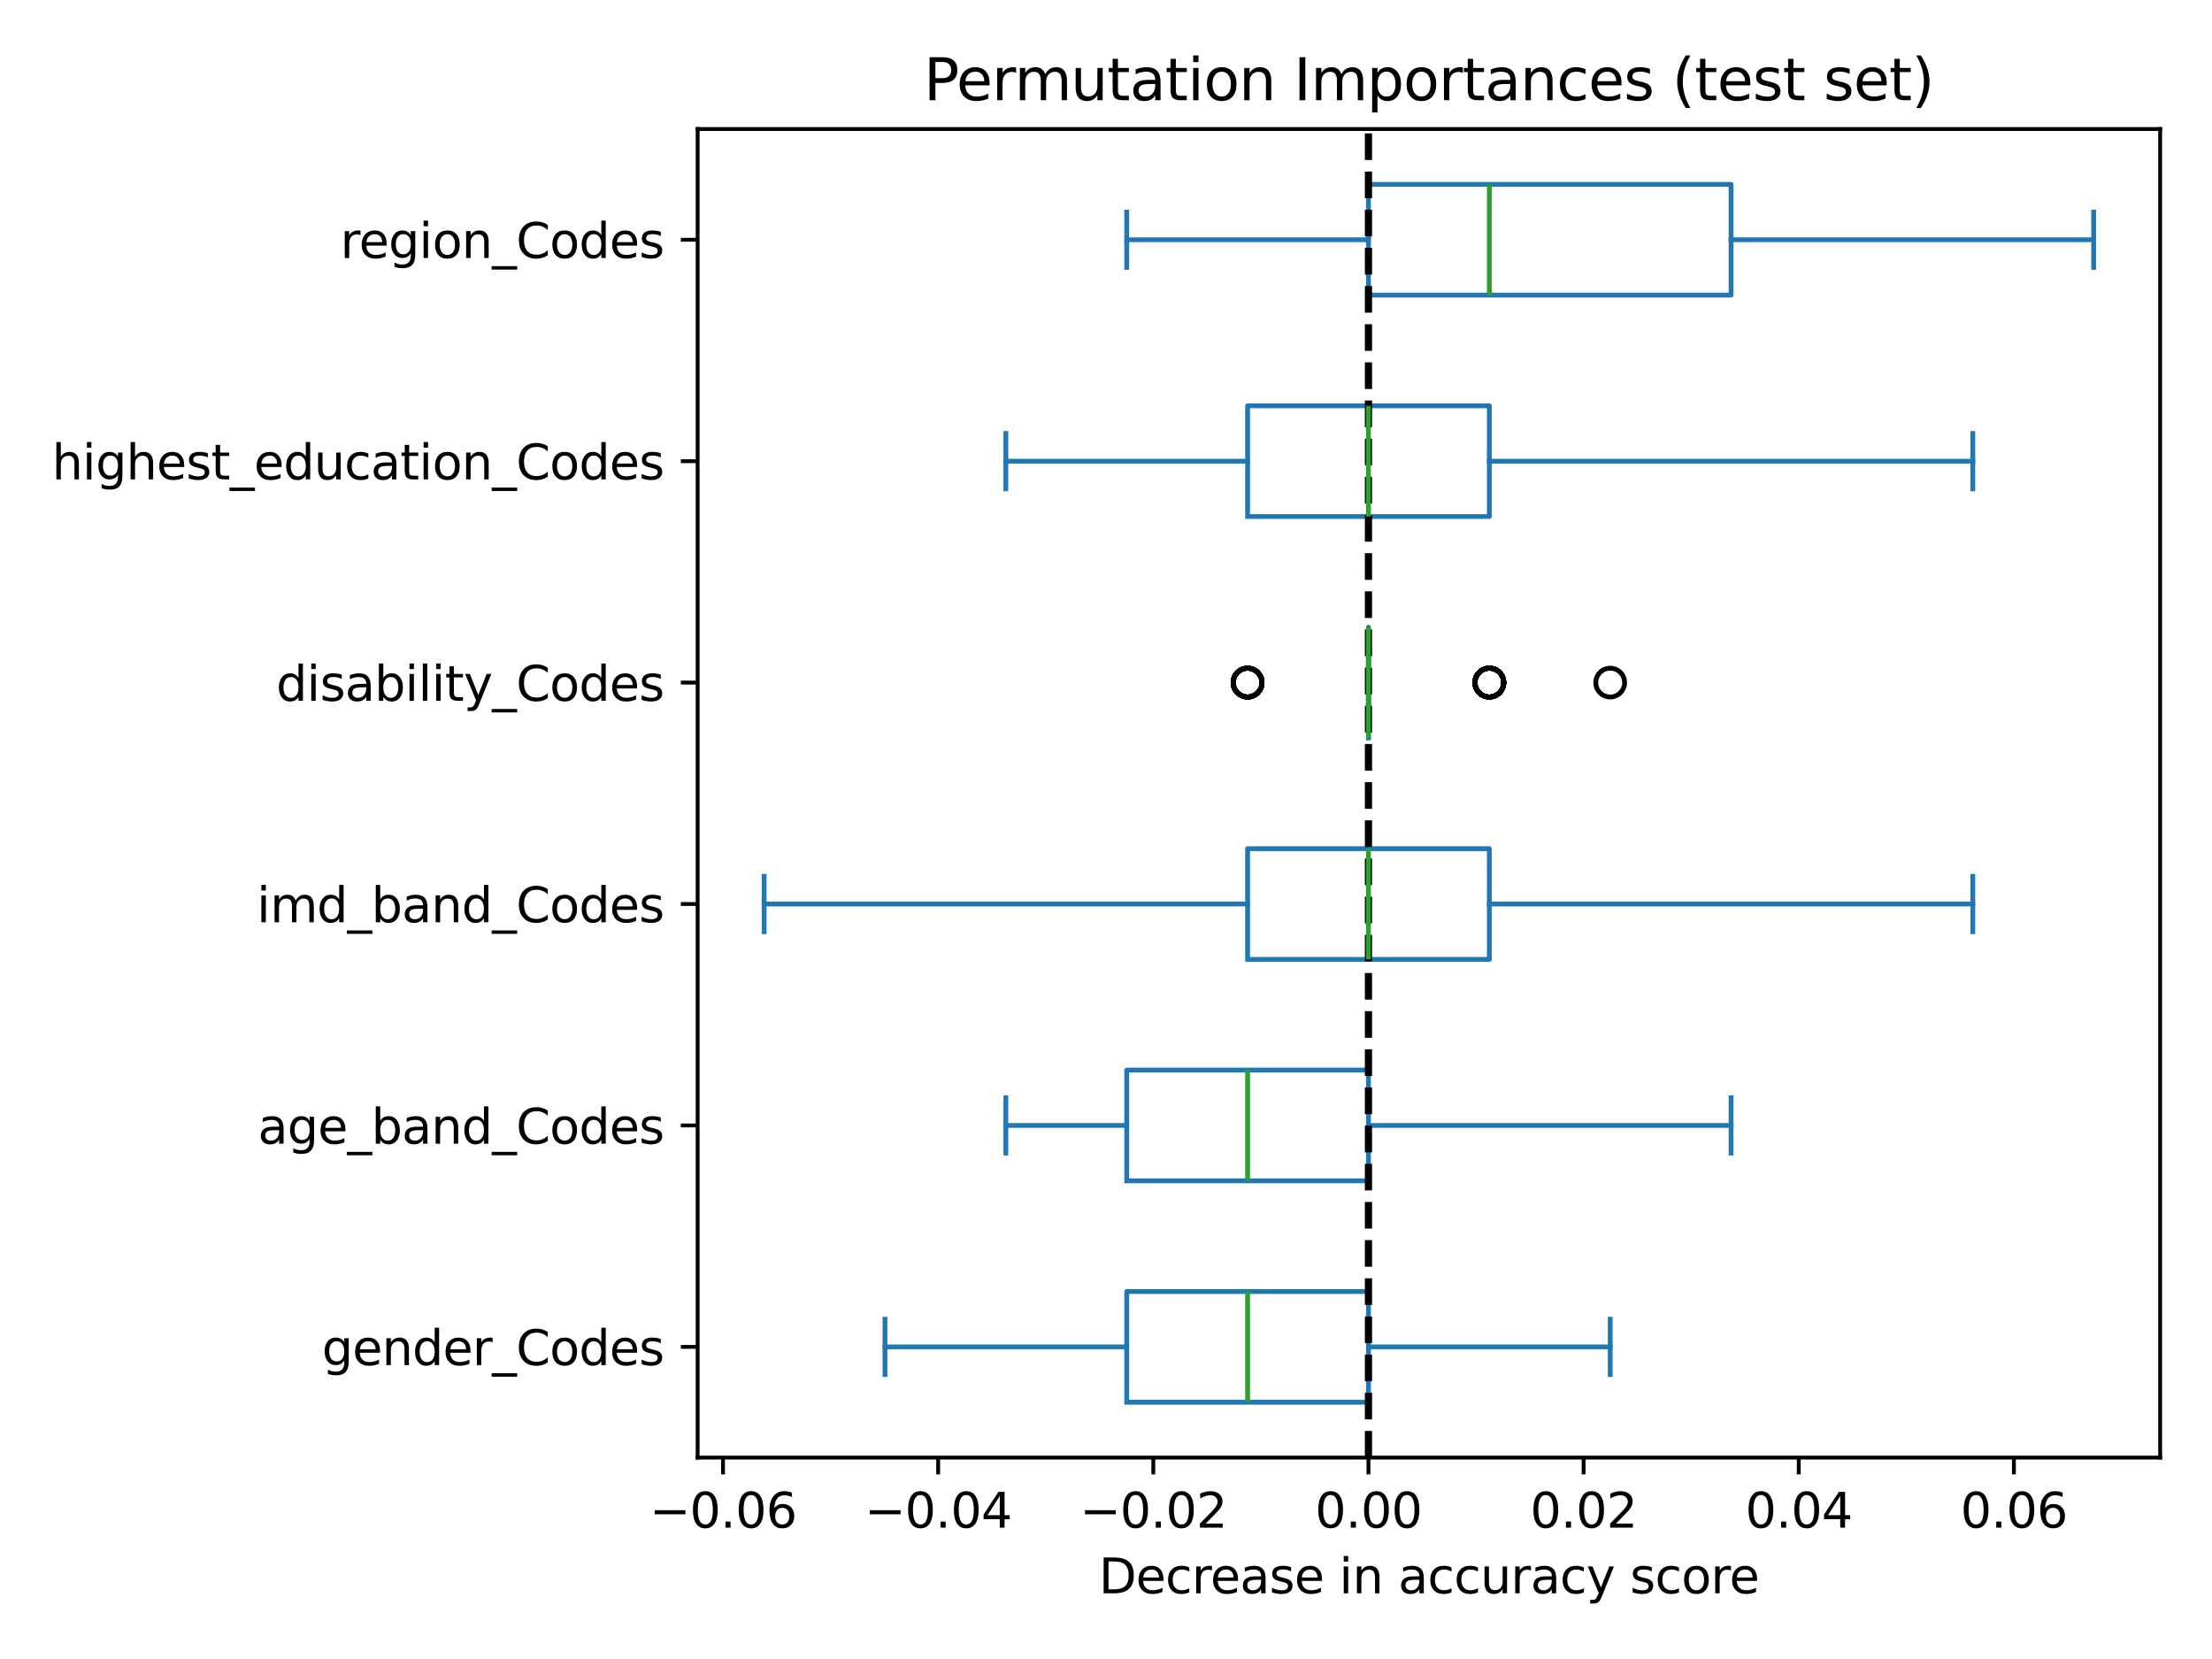 <?xml version="1.0" encoding="utf-8" standalone="no"?>
<!DOCTYPE svg PUBLIC "-//W3C//DTD SVG 1.1//EN"
  "http://www.w3.org/Graphics/SVG/1.1/DTD/svg11.dtd">
<svg xmlns:xlink="http://www.w3.org/1999/xlink" width="460.8pt" height="345.6pt" viewBox="0 0 460.8 345.6" xmlns="http://www.w3.org/2000/svg" version="1.1">
 <defs>
  <style type="text/css">*{stroke-linejoin: round; stroke-linecap: butt}</style>
 </defs>
 <g id="figure_1">
  <g id="patch_1">
   <path d="M 0 345.6 
L 460.8 345.6 
L 460.8 0 
L 0 0 
z
" style="fill: #ffffff"/>
  </g>
  <g id="axes_1">
   <g id="patch_2">
    <path d="M 145.33 303.64 
L 450 303.64 
L 450 26.88 
L 145.33 26.88 
z
" style="fill: #ffffff"/>
   </g>
   <g id="matplotlib.axis_1">
    <g id="xtick_1">
     <g id="line2d_1">
      <defs>
       <path id="m3058b3fba2" d="M 0 0 
L 0 3.5 
" style="stroke: #000000; stroke-width: 0.8"/>
      </defs>
      <g>
       <use xlink:href="#m3058b3fba2" x="150.618" y="303.64" style="stroke: #000000; stroke-width: 0.8"/>
      </g>
     </g>
     <g id="text_1">
      <!-- −0.06 -->
      <g transform="translate(135.295 318.238) scale(0.1 -0.1)">
       <defs>
        <path id="DejaVuSans-2212" d="M 678 2272 
L 4684 2272 
L 4684 1741 
L 678 1741 
L 678 2272 
z
" transform="scale(0.016)"/>
        <path id="DejaVuSans-30" d="M 2034 4250 
Q 1547 4250 1301 3770 
Q 1056 3291 1056 2328 
Q 1056 1369 1301 889 
Q 1547 409 2034 409 
Q 2525 409 2770 889 
Q 3016 1369 3016 2328 
Q 3016 3291 2770 3770 
Q 2525 4250 2034 4250 
z
M 2034 4750 
Q 2819 4750 3233 4129 
Q 3647 3509 3647 2328 
Q 3647 1150 3233 529 
Q 2819 -91 2034 -91 
Q 1250 -91 836 529 
Q 422 1150 422 2328 
Q 422 3509 836 4129 
Q 1250 4750 2034 4750 
z
" transform="scale(0.016)"/>
        <path id="DejaVuSans-2e" d="M 684 794 
L 1344 794 
L 1344 0 
L 684 0 
L 684 794 
z
" transform="scale(0.016)"/>
        <path id="DejaVuSans-36" d="M 2113 2584 
Q 1688 2584 1439 2293 
Q 1191 2003 1191 1497 
Q 1191 994 1439 701 
Q 1688 409 2113 409 
Q 2538 409 2786 701 
Q 3034 994 3034 1497 
Q 3034 2003 2786 2293 
Q 2538 2584 2113 2584 
z
M 3366 4563 
L 3366 3988 
Q 3128 4100 2886 4159 
Q 2644 4219 2406 4219 
Q 1781 4219 1451 3797 
Q 1122 3375 1075 2522 
Q 1259 2794 1537 2939 
Q 1816 3084 2150 3084 
Q 2853 3084 3261 2657 
Q 3669 2231 3669 1497 
Q 3669 778 3244 343 
Q 2819 -91 2113 -91 
Q 1303 -91 875 529 
Q 447 1150 447 2328 
Q 447 3434 972 4092 
Q 1497 4750 2381 4750 
Q 2619 4750 2861 4703 
Q 3103 4656 3366 4563 
z
" transform="scale(0.016)"/>
       </defs>
       <use xlink:href="#DejaVuSans-2212"/>
       <use xlink:href="#DejaVuSans-30" x="83.789"/>
       <use xlink:href="#DejaVuSans-2e" x="147.412"/>
       <use xlink:href="#DejaVuSans-30" x="179.199"/>
       <use xlink:href="#DejaVuSans-36" x="242.822"/>
      </g>
     </g>
    </g>
    <g id="xtick_2">
     <g id="line2d_2">
      <g>
       <use xlink:href="#m3058b3fba2" x="195.437" y="303.64" style="stroke: #000000; stroke-width: 0.8"/>
      </g>
     </g>
     <g id="text_2">
      <!-- −0.04 -->
      <g transform="translate(180.114 318.238) scale(0.1 -0.1)">
       <defs>
        <path id="DejaVuSans-34" d="M 2419 4116 
L 825 1625 
L 2419 1625 
L 2419 4116 
z
M 2253 4666 
L 3047 4666 
L 3047 1625 
L 3713 1625 
L 3713 1100 
L 3047 1100 
L 3047 0 
L 2419 0 
L 2419 1100 
L 313 1100 
L 313 1709 
L 2253 4666 
z
" transform="scale(0.016)"/>
       </defs>
       <use xlink:href="#DejaVuSans-2212"/>
       <use xlink:href="#DejaVuSans-30" x="83.789"/>
       <use xlink:href="#DejaVuSans-2e" x="147.412"/>
       <use xlink:href="#DejaVuSans-30" x="179.199"/>
       <use xlink:href="#DejaVuSans-34" x="242.822"/>
      </g>
     </g>
    </g>
    <g id="xtick_3">
     <g id="line2d_3">
      <g>
       <use xlink:href="#m3058b3fba2" x="240.256" y="303.64" style="stroke: #000000; stroke-width: 0.8"/>
      </g>
     </g>
     <g id="text_3">
      <!-- −0.02 -->
      <g transform="translate(224.933 318.238) scale(0.1 -0.1)">
       <defs>
        <path id="DejaVuSans-32" d="M 1228 531 
L 3431 531 
L 3431 0 
L 469 0 
L 469 531 
Q 828 903 1448 1529 
Q 2069 2156 2228 2338 
Q 2531 2678 2651 2914 
Q 2772 3150 2772 3378 
Q 2772 3750 2511 3984 
Q 2250 4219 1831 4219 
Q 1534 4219 1204 4116 
Q 875 4013 500 3803 
L 500 4441 
Q 881 4594 1212 4672 
Q 1544 4750 1819 4750 
Q 2544 4750 2975 4387 
Q 3406 4025 3406 3419 
Q 3406 3131 3298 2873 
Q 3191 2616 2906 2266 
Q 2828 2175 2409 1742 
Q 1991 1309 1228 531 
z
" transform="scale(0.016)"/>
       </defs>
       <use xlink:href="#DejaVuSans-2212"/>
       <use xlink:href="#DejaVuSans-30" x="83.789"/>
       <use xlink:href="#DejaVuSans-2e" x="147.412"/>
       <use xlink:href="#DejaVuSans-30" x="179.199"/>
       <use xlink:href="#DejaVuSans-32" x="242.822"/>
      </g>
     </g>
    </g>
    <g id="xtick_4">
     <g id="line2d_4">
      <g>
       <use xlink:href="#m3058b3fba2" x="285.075" y="303.64" style="stroke: #000000; stroke-width: 0.8"/>
      </g>
     </g>
     <g id="text_4">
      <!-- 0.00 -->
      <g transform="translate(273.943 318.238) scale(0.1 -0.1)">
       <use xlink:href="#DejaVuSans-30"/>
       <use xlink:href="#DejaVuSans-2e" x="63.623"/>
       <use xlink:href="#DejaVuSans-30" x="95.41"/>
       <use xlink:href="#DejaVuSans-30" x="159.033"/>
      </g>
     </g>
    </g>
    <g id="xtick_5">
     <g id="line2d_5">
      <g>
       <use xlink:href="#m3058b3fba2" x="329.895" y="303.64" style="stroke: #000000; stroke-width: 0.8"/>
      </g>
     </g>
     <g id="text_5">
      <!-- 0.02 -->
      <g transform="translate(318.762 318.238) scale(0.1 -0.1)">
       <use xlink:href="#DejaVuSans-30"/>
       <use xlink:href="#DejaVuSans-2e" x="63.623"/>
       <use xlink:href="#DejaVuSans-30" x="95.41"/>
       <use xlink:href="#DejaVuSans-32" x="159.033"/>
      </g>
     </g>
    </g>
    <g id="xtick_6">
     <g id="line2d_6">
      <g>
       <use xlink:href="#m3058b3fba2" x="374.714" y="303.64" style="stroke: #000000; stroke-width: 0.8"/>
      </g>
     </g>
     <g id="text_6">
      <!-- 0.04 -->
      <g transform="translate(363.581 318.238) scale(0.1 -0.1)">
       <use xlink:href="#DejaVuSans-30"/>
       <use xlink:href="#DejaVuSans-2e" x="63.623"/>
       <use xlink:href="#DejaVuSans-30" x="95.41"/>
       <use xlink:href="#DejaVuSans-34" x="159.033"/>
      </g>
     </g>
    </g>
    <g id="xtick_7">
     <g id="line2d_7">
      <g>
       <use xlink:href="#m3058b3fba2" x="419.533" y="303.64" style="stroke: #000000; stroke-width: 0.8"/>
      </g>
     </g>
     <g id="text_7">
      <!-- 0.06 -->
      <g transform="translate(408.4 318.238) scale(0.1 -0.1)">
       <use xlink:href="#DejaVuSans-30"/>
       <use xlink:href="#DejaVuSans-2e" x="63.623"/>
       <use xlink:href="#DejaVuSans-30" x="95.41"/>
       <use xlink:href="#DejaVuSans-36" x="159.033"/>
      </g>
     </g>
    </g>
    <g id="text_8">
     <!-- Decrease in accuracy score -->
     <g transform="translate(228.907 331.917) scale(0.1 -0.1)">
      <defs>
       <path id="DejaVuSans-44" d="M 1259 4147 
L 1259 519 
L 2022 519 
Q 2988 519 3436 956 
Q 3884 1394 3884 2338 
Q 3884 3275 3436 3711 
Q 2988 4147 2022 4147 
L 1259 4147 
z
M 628 4666 
L 1925 4666 
Q 3281 4666 3915 4102 
Q 4550 3538 4550 2338 
Q 4550 1131 3912 565 
Q 3275 0 1925 0 
L 628 0 
L 628 4666 
z
" transform="scale(0.016)"/>
       <path id="DejaVuSans-65" d="M 3597 1894 
L 3597 1613 
L 953 1613 
Q 991 1019 1311 708 
Q 1631 397 2203 397 
Q 2534 397 2845 478 
Q 3156 559 3463 722 
L 3463 178 
Q 3153 47 2828 -22 
Q 2503 -91 2169 -91 
Q 1331 -91 842 396 
Q 353 884 353 1716 
Q 353 2575 817 3079 
Q 1281 3584 2069 3584 
Q 2775 3584 3186 3129 
Q 3597 2675 3597 1894 
z
M 3022 2063 
Q 3016 2534 2758 2815 
Q 2500 3097 2075 3097 
Q 1594 3097 1305 2825 
Q 1016 2553 972 2059 
L 3022 2063 
z
" transform="scale(0.016)"/>
       <path id="DejaVuSans-63" d="M 3122 3366 
L 3122 2828 
Q 2878 2963 2633 3030 
Q 2388 3097 2138 3097 
Q 1578 3097 1268 2742 
Q 959 2388 959 1747 
Q 959 1106 1268 751 
Q 1578 397 2138 397 
Q 2388 397 2633 464 
Q 2878 531 3122 666 
L 3122 134 
Q 2881 22 2623 -34 
Q 2366 -91 2075 -91 
Q 1284 -91 818 406 
Q 353 903 353 1747 
Q 353 2603 823 3093 
Q 1294 3584 2113 3584 
Q 2378 3584 2631 3529 
Q 2884 3475 3122 3366 
z
" transform="scale(0.016)"/>
       <path id="DejaVuSans-72" d="M 2631 2963 
Q 2534 3019 2420 3045 
Q 2306 3072 2169 3072 
Q 1681 3072 1420 2755 
Q 1159 2438 1159 1844 
L 1159 0 
L 581 0 
L 581 3500 
L 1159 3500 
L 1159 2956 
Q 1341 3275 1631 3429 
Q 1922 3584 2338 3584 
Q 2397 3584 2469 3576 
Q 2541 3569 2628 3553 
L 2631 2963 
z
" transform="scale(0.016)"/>
       <path id="DejaVuSans-61" d="M 2194 1759 
Q 1497 1759 1228 1600 
Q 959 1441 959 1056 
Q 959 750 1161 570 
Q 1363 391 1709 391 
Q 2188 391 2477 730 
Q 2766 1069 2766 1631 
L 2766 1759 
L 2194 1759 
z
M 3341 1997 
L 3341 0 
L 2766 0 
L 2766 531 
Q 2569 213 2275 61 
Q 1981 -91 1556 -91 
Q 1019 -91 701 211 
Q 384 513 384 1019 
Q 384 1609 779 1909 
Q 1175 2209 1959 2209 
L 2766 2209 
L 2766 2266 
Q 2766 2663 2505 2880 
Q 2244 3097 1772 3097 
Q 1472 3097 1187 3025 
Q 903 2953 641 2809 
L 641 3341 
Q 956 3463 1253 3523 
Q 1550 3584 1831 3584 
Q 2591 3584 2966 3190 
Q 3341 2797 3341 1997 
z
" transform="scale(0.016)"/>
       <path id="DejaVuSans-73" d="M 2834 3397 
L 2834 2853 
Q 2591 2978 2328 3040 
Q 2066 3103 1784 3103 
Q 1356 3103 1142 2972 
Q 928 2841 928 2578 
Q 928 2378 1081 2264 
Q 1234 2150 1697 2047 
L 1894 2003 
Q 2506 1872 2764 1633 
Q 3022 1394 3022 966 
Q 3022 478 2636 193 
Q 2250 -91 1575 -91 
Q 1294 -91 989 -36 
Q 684 19 347 128 
L 347 722 
Q 666 556 975 473 
Q 1284 391 1588 391 
Q 1994 391 2212 530 
Q 2431 669 2431 922 
Q 2431 1156 2273 1281 
Q 2116 1406 1581 1522 
L 1381 1569 
Q 847 1681 609 1914 
Q 372 2147 372 2553 
Q 372 3047 722 3315 
Q 1072 3584 1716 3584 
Q 2034 3584 2315 3537 
Q 2597 3491 2834 3397 
z
" transform="scale(0.016)"/>
       <path id="DejaVuSans-20" transform="scale(0.016)"/>
       <path id="DejaVuSans-69" d="M 603 3500 
L 1178 3500 
L 1178 0 
L 603 0 
L 603 3500 
z
M 603 4863 
L 1178 4863 
L 1178 4134 
L 603 4134 
L 603 4863 
z
" transform="scale(0.016)"/>
       <path id="DejaVuSans-6e" d="M 3513 2113 
L 3513 0 
L 2938 0 
L 2938 2094 
Q 2938 2591 2744 2837 
Q 2550 3084 2163 3084 
Q 1697 3084 1428 2787 
Q 1159 2491 1159 1978 
L 1159 0 
L 581 0 
L 581 3500 
L 1159 3500 
L 1159 2956 
Q 1366 3272 1645 3428 
Q 1925 3584 2291 3584 
Q 2894 3584 3203 3211 
Q 3513 2838 3513 2113 
z
" transform="scale(0.016)"/>
       <path id="DejaVuSans-75" d="M 544 1381 
L 544 3500 
L 1119 3500 
L 1119 1403 
Q 1119 906 1312 657 
Q 1506 409 1894 409 
Q 2359 409 2629 706 
Q 2900 1003 2900 1516 
L 2900 3500 
L 3475 3500 
L 3475 0 
L 2900 0 
L 2900 538 
Q 2691 219 2414 64 
Q 2138 -91 1772 -91 
Q 1169 -91 856 284 
Q 544 659 544 1381 
z
M 1991 3584 
L 1991 3584 
z
" transform="scale(0.016)"/>
       <path id="DejaVuSans-79" d="M 2059 -325 
Q 1816 -950 1584 -1140 
Q 1353 -1331 966 -1331 
L 506 -1331 
L 506 -850 
L 844 -850 
Q 1081 -850 1212 -737 
Q 1344 -625 1503 -206 
L 1606 56 
L 191 3500 
L 800 3500 
L 1894 763 
L 2988 3500 
L 3597 3500 
L 2059 -325 
z
" transform="scale(0.016)"/>
       <path id="DejaVuSans-6f" d="M 1959 3097 
Q 1497 3097 1228 2736 
Q 959 2375 959 1747 
Q 959 1119 1226 758 
Q 1494 397 1959 397 
Q 2419 397 2687 759 
Q 2956 1122 2956 1747 
Q 2956 2369 2687 2733 
Q 2419 3097 1959 3097 
z
M 1959 3584 
Q 2709 3584 3137 3096 
Q 3566 2609 3566 1747 
Q 3566 888 3137 398 
Q 2709 -91 1959 -91 
Q 1206 -91 779 398 
Q 353 888 353 1747 
Q 353 2609 779 3096 
Q 1206 3584 1959 3584 
z
" transform="scale(0.016)"/>
      </defs>
      <use xlink:href="#DejaVuSans-44"/>
      <use xlink:href="#DejaVuSans-65" x="77.002"/>
      <use xlink:href="#DejaVuSans-63" x="138.525"/>
      <use xlink:href="#DejaVuSans-72" x="193.506"/>
      <use xlink:href="#DejaVuSans-65" x="232.369"/>
      <use xlink:href="#DejaVuSans-61" x="293.893"/>
      <use xlink:href="#DejaVuSans-73" x="355.172"/>
      <use xlink:href="#DejaVuSans-65" x="407.271"/>
      <use xlink:href="#DejaVuSans-20" x="468.795"/>
      <use xlink:href="#DejaVuSans-69" x="500.582"/>
      <use xlink:href="#DejaVuSans-6e" x="528.365"/>
      <use xlink:href="#DejaVuSans-20" x="591.744"/>
      <use xlink:href="#DejaVuSans-61" x="623.531"/>
      <use xlink:href="#DejaVuSans-63" x="684.811"/>
      <use xlink:href="#DejaVuSans-63" x="739.791"/>
      <use xlink:href="#DejaVuSans-75" x="794.771"/>
      <use xlink:href="#DejaVuSans-72" x="858.15"/>
      <use xlink:href="#DejaVuSans-61" x="899.264"/>
      <use xlink:href="#DejaVuSans-63" x="960.543"/>
      <use xlink:href="#DejaVuSans-79" x="1015.523"/>
      <use xlink:href="#DejaVuSans-20" x="1074.703"/>
      <use xlink:href="#DejaVuSans-73" x="1106.49"/>
      <use xlink:href="#DejaVuSans-63" x="1158.59"/>
      <use xlink:href="#DejaVuSans-6f" x="1213.57"/>
      <use xlink:href="#DejaVuSans-72" x="1274.752"/>
      <use xlink:href="#DejaVuSans-65" x="1313.615"/>
     </g>
    </g>
   </g>
   <g id="matplotlib.axis_2">
    <g id="ytick_1">
     <g id="line2d_8">
      <defs>
       <path id="m2806509978" d="M 0 0 
L -3.5 0 
" style="stroke: #000000; stroke-width: 0.8"/>
      </defs>
      <g>
       <use xlink:href="#m2806509978" x="145.33" y="280.577" style="stroke: #000000; stroke-width: 0.8"/>
      </g>
     </g>
     <g id="text_9">
      <!-- gender_Codes -->
      <g transform="translate(67.066 284.376) scale(0.1 -0.1)">
       <defs>
        <path id="DejaVuSans-67" d="M 2906 1791 
Q 2906 2416 2648 2759 
Q 2391 3103 1925 3103 
Q 1463 3103 1205 2759 
Q 947 2416 947 1791 
Q 947 1169 1205 825 
Q 1463 481 1925 481 
Q 2391 481 2648 825 
Q 2906 1169 2906 1791 
z
M 3481 434 
Q 3481 -459 3084 -895 
Q 2688 -1331 1869 -1331 
Q 1566 -1331 1297 -1286 
Q 1028 -1241 775 -1147 
L 775 -588 
Q 1028 -725 1275 -790 
Q 1522 -856 1778 -856 
Q 2344 -856 2625 -561 
Q 2906 -266 2906 331 
L 2906 616 
Q 2728 306 2450 153 
Q 2172 0 1784 0 
Q 1141 0 747 490 
Q 353 981 353 1791 
Q 353 2603 747 3093 
Q 1141 3584 1784 3584 
Q 2172 3584 2450 3431 
Q 2728 3278 2906 2969 
L 2906 3500 
L 3481 3500 
L 3481 434 
z
" transform="scale(0.016)"/>
        <path id="DejaVuSans-64" d="M 2906 2969 
L 2906 4863 
L 3481 4863 
L 3481 0 
L 2906 0 
L 2906 525 
Q 2725 213 2448 61 
Q 2172 -91 1784 -91 
Q 1150 -91 751 415 
Q 353 922 353 1747 
Q 353 2572 751 3078 
Q 1150 3584 1784 3584 
Q 2172 3584 2448 3432 
Q 2725 3281 2906 2969 
z
M 947 1747 
Q 947 1113 1208 752 
Q 1469 391 1925 391 
Q 2381 391 2643 752 
Q 2906 1113 2906 1747 
Q 2906 2381 2643 2742 
Q 2381 3103 1925 3103 
Q 1469 3103 1208 2742 
Q 947 2381 947 1747 
z
" transform="scale(0.016)"/>
        <path id="DejaVuSans-5f" d="M 3263 -1063 
L 3263 -1509 
L -63 -1509 
L -63 -1063 
L 3263 -1063 
z
" transform="scale(0.016)"/>
        <path id="DejaVuSans-43" d="M 4122 4306 
L 4122 3641 
Q 3803 3938 3442 4084 
Q 3081 4231 2675 4231 
Q 1875 4231 1450 3742 
Q 1025 3253 1025 2328 
Q 1025 1406 1450 917 
Q 1875 428 2675 428 
Q 3081 428 3442 575 
Q 3803 722 4122 1019 
L 4122 359 
Q 3791 134 3420 21 
Q 3050 -91 2638 -91 
Q 1578 -91 968 557 
Q 359 1206 359 2328 
Q 359 3453 968 4101 
Q 1578 4750 2638 4750 
Q 3056 4750 3426 4639 
Q 3797 4528 4122 4306 
z
" transform="scale(0.016)"/>
       </defs>
       <use xlink:href="#DejaVuSans-67"/>
       <use xlink:href="#DejaVuSans-65" x="63.477"/>
       <use xlink:href="#DejaVuSans-6e" x="125"/>
       <use xlink:href="#DejaVuSans-64" x="188.379"/>
       <use xlink:href="#DejaVuSans-65" x="251.855"/>
       <use xlink:href="#DejaVuSans-72" x="313.379"/>
       <use xlink:href="#DejaVuSans-5f" x="354.492"/>
       <use xlink:href="#DejaVuSans-43" x="404.492"/>
       <use xlink:href="#DejaVuSans-6f" x="474.316"/>
       <use xlink:href="#DejaVuSans-64" x="535.498"/>
       <use xlink:href="#DejaVuSans-65" x="598.975"/>
       <use xlink:href="#DejaVuSans-73" x="660.498"/>
      </g>
     </g>
    </g>
    <g id="ytick_2">
     <g id="line2d_9">
      <g>
       <use xlink:href="#m2806509978" x="145.33" y="234.45" style="stroke: #000000; stroke-width: 0.8"/>
      </g>
     </g>
     <g id="text_10">
      <!-- age_band_Codes -->
      <g transform="translate(53.725 238.249) scale(0.1 -0.1)">
       <defs>
        <path id="DejaVuSans-62" d="M 3116 1747 
Q 3116 2381 2855 2742 
Q 2594 3103 2138 3103 
Q 1681 3103 1420 2742 
Q 1159 2381 1159 1747 
Q 1159 1113 1420 752 
Q 1681 391 2138 391 
Q 2594 391 2855 752 
Q 3116 1113 3116 1747 
z
M 1159 2969 
Q 1341 3281 1617 3432 
Q 1894 3584 2278 3584 
Q 2916 3584 3314 3078 
Q 3713 2572 3713 1747 
Q 3713 922 3314 415 
Q 2916 -91 2278 -91 
Q 1894 -91 1617 61 
Q 1341 213 1159 525 
L 1159 0 
L 581 0 
L 581 4863 
L 1159 4863 
L 1159 2969 
z
" transform="scale(0.016)"/>
       </defs>
       <use xlink:href="#DejaVuSans-61"/>
       <use xlink:href="#DejaVuSans-67" x="61.279"/>
       <use xlink:href="#DejaVuSans-65" x="124.756"/>
       <use xlink:href="#DejaVuSans-5f" x="186.279"/>
       <use xlink:href="#DejaVuSans-62" x="236.279"/>
       <use xlink:href="#DejaVuSans-61" x="299.756"/>
       <use xlink:href="#DejaVuSans-6e" x="361.035"/>
       <use xlink:href="#DejaVuSans-64" x="424.414"/>
       <use xlink:href="#DejaVuSans-5f" x="487.891"/>
       <use xlink:href="#DejaVuSans-43" x="537.891"/>
       <use xlink:href="#DejaVuSans-6f" x="607.715"/>
       <use xlink:href="#DejaVuSans-64" x="668.896"/>
       <use xlink:href="#DejaVuSans-65" x="732.373"/>
       <use xlink:href="#DejaVuSans-73" x="793.896"/>
      </g>
     </g>
    </g>
    <g id="ytick_3">
     <g id="line2d_10">
      <g>
       <use xlink:href="#m2806509978" x="145.33" y="188.323" style="stroke: #000000; stroke-width: 0.8"/>
      </g>
     </g>
     <g id="text_11">
      <!-- imd_band_Codes -->
      <g transform="translate(53.488 192.123) scale(0.1 -0.1)">
       <defs>
        <path id="DejaVuSans-6d" d="M 3328 2828 
Q 3544 3216 3844 3400 
Q 4144 3584 4550 3584 
Q 5097 3584 5394 3201 
Q 5691 2819 5691 2113 
L 5691 0 
L 5113 0 
L 5113 2094 
Q 5113 2597 4934 2840 
Q 4756 3084 4391 3084 
Q 3944 3084 3684 2787 
Q 3425 2491 3425 1978 
L 3425 0 
L 2847 0 
L 2847 2094 
Q 2847 2600 2669 2842 
Q 2491 3084 2119 3084 
Q 1678 3084 1418 2786 
Q 1159 2488 1159 1978 
L 1159 0 
L 581 0 
L 581 3500 
L 1159 3500 
L 1159 2956 
Q 1356 3278 1631 3431 
Q 1906 3584 2284 3584 
Q 2666 3584 2933 3390 
Q 3200 3197 3328 2828 
z
" transform="scale(0.016)"/>
       </defs>
       <use xlink:href="#DejaVuSans-69"/>
       <use xlink:href="#DejaVuSans-6d" x="27.783"/>
       <use xlink:href="#DejaVuSans-64" x="125.195"/>
       <use xlink:href="#DejaVuSans-5f" x="188.672"/>
       <use xlink:href="#DejaVuSans-62" x="238.672"/>
       <use xlink:href="#DejaVuSans-61" x="302.148"/>
       <use xlink:href="#DejaVuSans-6e" x="363.428"/>
       <use xlink:href="#DejaVuSans-64" x="426.807"/>
       <use xlink:href="#DejaVuSans-5f" x="490.283"/>
       <use xlink:href="#DejaVuSans-43" x="540.283"/>
       <use xlink:href="#DejaVuSans-6f" x="610.107"/>
       <use xlink:href="#DejaVuSans-64" x="671.289"/>
       <use xlink:href="#DejaVuSans-65" x="734.766"/>
       <use xlink:href="#DejaVuSans-73" x="796.289"/>
      </g>
     </g>
    </g>
    <g id="ytick_4">
     <g id="line2d_11">
      <g>
       <use xlink:href="#m2806509978" x="145.33" y="142.197" style="stroke: #000000; stroke-width: 0.8"/>
      </g>
     </g>
     <g id="text_12">
      <!-- disability_Codes -->
      <g transform="translate(57.532 145.996) scale(0.1 -0.1)">
       <defs>
        <path id="DejaVuSans-6c" d="M 603 4863 
L 1178 4863 
L 1178 0 
L 603 0 
L 603 4863 
z
" transform="scale(0.016)"/>
        <path id="DejaVuSans-74" d="M 1172 4494 
L 1172 3500 
L 2356 3500 
L 2356 3053 
L 1172 3053 
L 1172 1153 
Q 1172 725 1289 603 
Q 1406 481 1766 481 
L 2356 481 
L 2356 0 
L 1766 0 
Q 1100 0 847 248 
Q 594 497 594 1153 
L 594 3053 
L 172 3053 
L 172 3500 
L 594 3500 
L 594 4494 
L 1172 4494 
z
" transform="scale(0.016)"/>
       </defs>
       <use xlink:href="#DejaVuSans-64"/>
       <use xlink:href="#DejaVuSans-69" x="63.477"/>
       <use xlink:href="#DejaVuSans-73" x="91.26"/>
       <use xlink:href="#DejaVuSans-61" x="143.359"/>
       <use xlink:href="#DejaVuSans-62" x="204.639"/>
       <use xlink:href="#DejaVuSans-69" x="268.115"/>
       <use xlink:href="#DejaVuSans-6c" x="295.898"/>
       <use xlink:href="#DejaVuSans-69" x="323.682"/>
       <use xlink:href="#DejaVuSans-74" x="351.465"/>
       <use xlink:href="#DejaVuSans-79" x="390.674"/>
       <use xlink:href="#DejaVuSans-5f" x="449.854"/>
       <use xlink:href="#DejaVuSans-43" x="499.854"/>
       <use xlink:href="#DejaVuSans-6f" x="569.678"/>
       <use xlink:href="#DejaVuSans-64" x="630.859"/>
       <use xlink:href="#DejaVuSans-65" x="694.336"/>
       <use xlink:href="#DejaVuSans-73" x="755.859"/>
      </g>
     </g>
    </g>
    <g id="ytick_5">
     <g id="line2d_12">
      <g>
       <use xlink:href="#m2806509978" x="145.33" y="96.07" style="stroke: #000000; stroke-width: 0.8"/>
      </g>
     </g>
     <g id="text_13">
      <!-- highest_education_Codes -->
      <g transform="translate(10.813 99.869) scale(0.1 -0.1)">
       <defs>
        <path id="DejaVuSans-68" d="M 3513 2113 
L 3513 0 
L 2938 0 
L 2938 2094 
Q 2938 2591 2744 2837 
Q 2550 3084 2163 3084 
Q 1697 3084 1428 2787 
Q 1159 2491 1159 1978 
L 1159 0 
L 581 0 
L 581 4863 
L 1159 4863 
L 1159 2956 
Q 1366 3272 1645 3428 
Q 1925 3584 2291 3584 
Q 2894 3584 3203 3211 
Q 3513 2838 3513 2113 
z
" transform="scale(0.016)"/>
       </defs>
       <use xlink:href="#DejaVuSans-68"/>
       <use xlink:href="#DejaVuSans-69" x="63.379"/>
       <use xlink:href="#DejaVuSans-67" x="91.162"/>
       <use xlink:href="#DejaVuSans-68" x="154.639"/>
       <use xlink:href="#DejaVuSans-65" x="218.018"/>
       <use xlink:href="#DejaVuSans-73" x="279.541"/>
       <use xlink:href="#DejaVuSans-74" x="331.641"/>
       <use xlink:href="#DejaVuSans-5f" x="370.85"/>
       <use xlink:href="#DejaVuSans-65" x="420.85"/>
       <use xlink:href="#DejaVuSans-64" x="482.373"/>
       <use xlink:href="#DejaVuSans-75" x="545.85"/>
       <use xlink:href="#DejaVuSans-63" x="609.229"/>
       <use xlink:href="#DejaVuSans-61" x="664.209"/>
       <use xlink:href="#DejaVuSans-74" x="725.488"/>
       <use xlink:href="#DejaVuSans-69" x="764.697"/>
       <use xlink:href="#DejaVuSans-6f" x="792.48"/>
       <use xlink:href="#DejaVuSans-6e" x="853.662"/>
       <use xlink:href="#DejaVuSans-5f" x="917.041"/>
       <use xlink:href="#DejaVuSans-43" x="967.041"/>
       <use xlink:href="#DejaVuSans-6f" x="1036.865"/>
       <use xlink:href="#DejaVuSans-64" x="1098.047"/>
       <use xlink:href="#DejaVuSans-65" x="1161.523"/>
       <use xlink:href="#DejaVuSans-73" x="1223.047"/>
      </g>
     </g>
    </g>
    <g id="ytick_6">
     <g id="line2d_13">
      <g>
       <use xlink:href="#m2806509978" x="145.33" y="49.943" style="stroke: #000000; stroke-width: 0.8"/>
      </g>
     </g>
     <g id="text_14">
      <!-- region_Codes -->
      <g transform="translate(70.896 53.743) scale(0.1 -0.1)">
       <use xlink:href="#DejaVuSans-72"/>
       <use xlink:href="#DejaVuSans-65" x="38.863"/>
       <use xlink:href="#DejaVuSans-67" x="100.387"/>
       <use xlink:href="#DejaVuSans-69" x="163.863"/>
       <use xlink:href="#DejaVuSans-6f" x="191.646"/>
       <use xlink:href="#DejaVuSans-6e" x="252.828"/>
       <use xlink:href="#DejaVuSans-5f" x="316.207"/>
       <use xlink:href="#DejaVuSans-43" x="366.207"/>
       <use xlink:href="#DejaVuSans-6f" x="436.031"/>
       <use xlink:href="#DejaVuSans-64" x="497.213"/>
       <use xlink:href="#DejaVuSans-65" x="560.689"/>
       <use xlink:href="#DejaVuSans-73" x="622.213"/>
      </g>
     </g>
    </g>
   </g>
   <g id="line2d_14">
    <path d="M 234.717 292.108 
L 234.717 269.045 
L 285.075 269.045 
L 285.075 292.108 
L 234.717 292.108 
" clip-path="url(#pdaa3a02927)" style="fill: none; stroke: #1f77b4; stroke-linecap: square"/>
   </g>
   <g id="line2d_15">
    <path d="M 234.717 280.577 
L 184.358 280.577 
" clip-path="url(#pdaa3a02927)" style="fill: none; stroke: #1f77b4; stroke-linecap: square"/>
   </g>
   <g id="line2d_16">
    <path d="M 285.075 280.577 
L 335.434 280.577 
" clip-path="url(#pdaa3a02927)" style="fill: none; stroke: #1f77b4; stroke-linecap: square"/>
   </g>
   <g id="line2d_17">
    <path d="M 184.358 286.342 
L 184.358 274.811 
" clip-path="url(#pdaa3a02927)" style="fill: none; stroke: #1f77b4; stroke-linecap: square"/>
   </g>
   <g id="line2d_18">
    <path d="M 335.434 286.342 
L 335.434 274.811 
" clip-path="url(#pdaa3a02927)" style="fill: none; stroke: #1f77b4; stroke-linecap: square"/>
   </g>
   <g id="line2d_19"/>
   <g id="line2d_20">
    <path d="M 234.717 245.982 
L 234.717 222.918 
L 285.075 222.918 
L 285.075 245.982 
L 234.717 245.982 
" clip-path="url(#pdaa3a02927)" style="fill: none; stroke: #1f77b4; stroke-linecap: square"/>
   </g>
   <g id="line2d_21">
    <path d="M 234.717 234.45 
L 209.537 234.45 
" clip-path="url(#pdaa3a02927)" style="fill: none; stroke: #1f77b4; stroke-linecap: square"/>
   </g>
   <g id="line2d_22">
    <path d="M 285.075 234.45 
L 360.613 234.45 
" clip-path="url(#pdaa3a02927)" style="fill: none; stroke: #1f77b4; stroke-linecap: square"/>
   </g>
   <g id="line2d_23">
    <path d="M 209.537 240.216 
L 209.537 228.684 
" clip-path="url(#pdaa3a02927)" style="fill: none; stroke: #1f77b4; stroke-linecap: square"/>
   </g>
   <g id="line2d_24">
    <path d="M 360.613 240.216 
L 360.613 228.684 
" clip-path="url(#pdaa3a02927)" style="fill: none; stroke: #1f77b4; stroke-linecap: square"/>
   </g>
   <g id="line2d_25"/>
   <g id="line2d_26">
    <path d="M 259.896 199.855 
L 259.896 176.792 
L 310.255 176.792 
L 310.255 199.855 
L 259.896 199.855 
" clip-path="url(#pdaa3a02927)" style="fill: none; stroke: #1f77b4; stroke-linecap: square"/>
   </g>
   <g id="line2d_27">
    <path d="M 259.896 188.323 
L 159.179 188.323 
" clip-path="url(#pdaa3a02927)" style="fill: none; stroke: #1f77b4; stroke-linecap: square"/>
   </g>
   <g id="line2d_28">
    <path d="M 310.255 188.323 
L 410.972 188.323 
" clip-path="url(#pdaa3a02927)" style="fill: none; stroke: #1f77b4; stroke-linecap: square"/>
   </g>
   <g id="line2d_29">
    <path d="M 159.179 194.089 
L 159.179 182.558 
" clip-path="url(#pdaa3a02927)" style="fill: none; stroke: #1f77b4; stroke-linecap: square"/>
   </g>
   <g id="line2d_30">
    <path d="M 410.972 194.089 
L 410.972 182.558 
" clip-path="url(#pdaa3a02927)" style="fill: none; stroke: #1f77b4; stroke-linecap: square"/>
   </g>
   <g id="line2d_31"/>
   <g id="line2d_32">
    <path d="M 285.075 153.728 
L 285.075 130.665 
L 285.075 130.665 
L 285.075 153.728 
L 285.075 153.728 
" clip-path="url(#pdaa3a02927)" style="fill: none; stroke: #1f77b4; stroke-linecap: square"/>
   </g>
   <g id="line2d_33">
    <path d="M 285.075 142.197 
L 285.075 142.197 
" clip-path="url(#pdaa3a02927)" style="fill: none; stroke: #1f77b4; stroke-linecap: square"/>
   </g>
   <g id="line2d_34">
    <path d="M 285.075 142.197 
L 285.075 142.197 
" clip-path="url(#pdaa3a02927)" style="fill: none; stroke: #1f77b4; stroke-linecap: square"/>
   </g>
   <g id="line2d_35">
    <path d="M 285.075 147.963 
L 285.075 136.431 
" clip-path="url(#pdaa3a02927)" style="fill: none; stroke: #1f77b4; stroke-linecap: square"/>
   </g>
   <g id="line2d_36">
    <path d="M 285.075 147.963 
L 285.075 136.431 
" clip-path="url(#pdaa3a02927)" style="fill: none; stroke: #1f77b4; stroke-linecap: square"/>
   </g>
   <g id="line2d_37">
    <defs>
     <path id="m33c1bcf507" d="M 0 3 
C 0.796 3 1.559 2.684 2.121 2.121 
C 2.684 1.559 3 0.796 3 0 
C 3 -0.796 2.684 -1.559 2.121 -2.121 
C 1.559 -2.684 0.796 -3 0 -3 
C -0.796 -3 -1.559 -2.684 -2.121 -2.121 
C -2.684 -1.559 -3 -0.796 -3 0 
C -3 0.796 -2.684 1.559 -2.121 2.121 
C -1.559 2.684 -0.796 3 0 3 
z
" style="stroke: #000000"/>
    </defs>
    <g clip-path="url(#pdaa3a02927)">
     <use xlink:href="#m33c1bcf507" x="259.896" y="142.197" style="fill-opacity: 0; stroke: #000000"/>
     <use xlink:href="#m33c1bcf507" x="259.896" y="142.197" style="fill-opacity: 0; stroke: #000000"/>
     <use xlink:href="#m33c1bcf507" x="259.896" y="142.197" style="fill-opacity: 0; stroke: #000000"/>
     <use xlink:href="#m33c1bcf507" x="259.896" y="142.197" style="fill-opacity: 0; stroke: #000000"/>
     <use xlink:href="#m33c1bcf507" x="259.896" y="142.197" style="fill-opacity: 0; stroke: #000000"/>
     <use xlink:href="#m33c1bcf507" x="259.896" y="142.197" style="fill-opacity: 0; stroke: #000000"/>
     <use xlink:href="#m33c1bcf507" x="259.896" y="142.197" style="fill-opacity: 0; stroke: #000000"/>
     <use xlink:href="#m33c1bcf507" x="259.896" y="142.197" style="fill-opacity: 0; stroke: #000000"/>
     <use xlink:href="#m33c1bcf507" x="259.896" y="142.197" style="fill-opacity: 0; stroke: #000000"/>
     <use xlink:href="#m33c1bcf507" x="259.896" y="142.197" style="fill-opacity: 0; stroke: #000000"/>
     <use xlink:href="#m33c1bcf507" x="259.896" y="142.197" style="fill-opacity: 0; stroke: #000000"/>
     <use xlink:href="#m33c1bcf507" x="259.896" y="142.197" style="fill-opacity: 0; stroke: #000000"/>
     <use xlink:href="#m33c1bcf507" x="259.896" y="142.197" style="fill-opacity: 0; stroke: #000000"/>
     <use xlink:href="#m33c1bcf507" x="310.255" y="142.197" style="fill-opacity: 0; stroke: #000000"/>
     <use xlink:href="#m33c1bcf507" x="310.255" y="142.197" style="fill-opacity: 0; stroke: #000000"/>
     <use xlink:href="#m33c1bcf507" x="310.255" y="142.197" style="fill-opacity: 0; stroke: #000000"/>
     <use xlink:href="#m33c1bcf507" x="310.255" y="142.197" style="fill-opacity: 0; stroke: #000000"/>
     <use xlink:href="#m33c1bcf507" x="310.255" y="142.197" style="fill-opacity: 0; stroke: #000000"/>
     <use xlink:href="#m33c1bcf507" x="310.255" y="142.197" style="fill-opacity: 0; stroke: #000000"/>
     <use xlink:href="#m33c1bcf507" x="310.255" y="142.197" style="fill-opacity: 0; stroke: #000000"/>
     <use xlink:href="#m33c1bcf507" x="310.255" y="142.197" style="fill-opacity: 0; stroke: #000000"/>
     <use xlink:href="#m33c1bcf507" x="310.255" y="142.197" style="fill-opacity: 0; stroke: #000000"/>
     <use xlink:href="#m33c1bcf507" x="310.255" y="142.197" style="fill-opacity: 0; stroke: #000000"/>
     <use xlink:href="#m33c1bcf507" x="310.255" y="142.197" style="fill-opacity: 0; stroke: #000000"/>
     <use xlink:href="#m33c1bcf507" x="310.255" y="142.197" style="fill-opacity: 0; stroke: #000000"/>
     <use xlink:href="#m33c1bcf507" x="310.255" y="142.197" style="fill-opacity: 0; stroke: #000000"/>
     <use xlink:href="#m33c1bcf507" x="310.255" y="142.197" style="fill-opacity: 0; stroke: #000000"/>
     <use xlink:href="#m33c1bcf507" x="335.434" y="142.197" style="fill-opacity: 0; stroke: #000000"/>
     <use xlink:href="#m33c1bcf507" x="310.255" y="142.197" style="fill-opacity: 0; stroke: #000000"/>
     <use xlink:href="#m33c1bcf507" x="310.255" y="142.197" style="fill-opacity: 0; stroke: #000000"/>
     <use xlink:href="#m33c1bcf507" x="310.255" y="142.197" style="fill-opacity: 0; stroke: #000000"/>
    </g>
   </g>
   <g id="line2d_38">
    <path d="M 259.896 107.602 
L 259.896 84.538 
L 310.255 84.538 
L 310.255 107.602 
L 259.896 107.602 
" clip-path="url(#pdaa3a02927)" style="fill: none; stroke: #1f77b4; stroke-linecap: square"/>
   </g>
   <g id="line2d_39">
    <path d="M 259.896 96.07 
L 209.537 96.07 
" clip-path="url(#pdaa3a02927)" style="fill: none; stroke: #1f77b4; stroke-linecap: square"/>
   </g>
   <g id="line2d_40">
    <path d="M 310.255 96.07 
L 410.972 96.07 
" clip-path="url(#pdaa3a02927)" style="fill: none; stroke: #1f77b4; stroke-linecap: square"/>
   </g>
   <g id="line2d_41">
    <path d="M 209.537 101.836 
L 209.537 90.304 
" clip-path="url(#pdaa3a02927)" style="fill: none; stroke: #1f77b4; stroke-linecap: square"/>
   </g>
   <g id="line2d_42">
    <path d="M 410.972 101.836 
L 410.972 90.304 
" clip-path="url(#pdaa3a02927)" style="fill: none; stroke: #1f77b4; stroke-linecap: square"/>
   </g>
   <g id="line2d_43"/>
   <g id="line2d_44">
    <path d="M 285.075 61.475 
L 285.075 38.412 
L 360.613 38.412 
L 360.613 61.475 
L 285.075 61.475 
" clip-path="url(#pdaa3a02927)" style="fill: none; stroke: #1f77b4; stroke-linecap: square"/>
   </g>
   <g id="line2d_45">
    <path d="M 285.075 49.943 
L 234.717 49.943 
" clip-path="url(#pdaa3a02927)" style="fill: none; stroke: #1f77b4; stroke-linecap: square"/>
   </g>
   <g id="line2d_46">
    <path d="M 360.613 49.943 
L 436.151 49.943 
" clip-path="url(#pdaa3a02927)" style="fill: none; stroke: #1f77b4; stroke-linecap: square"/>
   </g>
   <g id="line2d_47">
    <path d="M 234.717 55.709 
L 234.717 44.178 
" clip-path="url(#pdaa3a02927)" style="fill: none; stroke: #1f77b4; stroke-linecap: square"/>
   </g>
   <g id="line2d_48">
    <path d="M 436.151 55.709 
L 436.151 44.178 
" clip-path="url(#pdaa3a02927)" style="fill: none; stroke: #1f77b4; stroke-linecap: square"/>
   </g>
   <g id="line2d_49"/>
   <g id="line2d_50">
    <path d="M 285.075 303.64 
L 285.075 26.88 
" clip-path="url(#pdaa3a02927)" style="fill: none; stroke-dasharray: 5.55,2.4; stroke-dashoffset: 0; stroke: #000000; stroke-width: 1.5"/>
   </g>
   <g id="line2d_51">
    <path d="M 259.896 292.108 
L 259.896 269.045 
" clip-path="url(#pdaa3a02927)" style="fill: none; stroke: #2ca02c"/>
   </g>
   <g id="line2d_52">
    <path d="M 259.896 245.982 
L 259.896 222.918 
" clip-path="url(#pdaa3a02927)" style="fill: none; stroke: #2ca02c"/>
   </g>
   <g id="line2d_53">
    <path d="M 285.075 199.855 
L 285.075 176.792 
" clip-path="url(#pdaa3a02927)" style="fill: none; stroke: #2ca02c"/>
   </g>
   <g id="line2d_54">
    <path d="M 285.075 153.728 
L 285.075 130.665 
" clip-path="url(#pdaa3a02927)" style="fill: none; stroke: #2ca02c"/>
   </g>
   <g id="line2d_55">
    <path d="M 285.075 107.602 
L 285.075 84.538 
" clip-path="url(#pdaa3a02927)" style="fill: none; stroke: #2ca02c"/>
   </g>
   <g id="line2d_56">
    <path d="M 310.255 61.475 
L 310.255 38.412 
" clip-path="url(#pdaa3a02927)" style="fill: none; stroke: #2ca02c"/>
   </g>
   <g id="patch_3">
    <path d="M 145.33 303.64 
L 145.33 26.88 
" style="fill: none; stroke: #000000; stroke-width: 0.8; stroke-linejoin: miter; stroke-linecap: square"/>
   </g>
   <g id="patch_4">
    <path d="M 450 303.64 
L 450 26.88 
" style="fill: none; stroke: #000000; stroke-width: 0.8; stroke-linejoin: miter; stroke-linecap: square"/>
   </g>
   <g id="patch_5">
    <path d="M 145.33 303.64 
L 450 303.64 
" style="fill: none; stroke: #000000; stroke-width: 0.8; stroke-linejoin: miter; stroke-linecap: square"/>
   </g>
   <g id="patch_6">
    <path d="M 145.33 26.88 
L 450 26.88 
" style="fill: none; stroke: #000000; stroke-width: 0.8; stroke-linejoin: miter; stroke-linecap: square"/>
   </g>
   <g id="text_15">
    <!-- Permutation Importances (test set) -->
    <g transform="translate(192.439 20.88) scale(0.12 -0.12)">
     <defs>
      <path id="DejaVuSans-50" d="M 1259 4147 
L 1259 2394 
L 2053 2394 
Q 2494 2394 2734 2622 
Q 2975 2850 2975 3272 
Q 2975 3691 2734 3919 
Q 2494 4147 2053 4147 
L 1259 4147 
z
M 628 4666 
L 2053 4666 
Q 2838 4666 3239 4311 
Q 3641 3956 3641 3272 
Q 3641 2581 3239 2228 
Q 2838 1875 2053 1875 
L 1259 1875 
L 1259 0 
L 628 0 
L 628 4666 
z
" transform="scale(0.016)"/>
      <path id="DejaVuSans-49" d="M 628 4666 
L 1259 4666 
L 1259 0 
L 628 0 
L 628 4666 
z
" transform="scale(0.016)"/>
      <path id="DejaVuSans-70" d="M 1159 525 
L 1159 -1331 
L 581 -1331 
L 581 3500 
L 1159 3500 
L 1159 2969 
Q 1341 3281 1617 3432 
Q 1894 3584 2278 3584 
Q 2916 3584 3314 3078 
Q 3713 2572 3713 1747 
Q 3713 922 3314 415 
Q 2916 -91 2278 -91 
Q 1894 -91 1617 61 
Q 1341 213 1159 525 
z
M 3116 1747 
Q 3116 2381 2855 2742 
Q 2594 3103 2138 3103 
Q 1681 3103 1420 2742 
Q 1159 2381 1159 1747 
Q 1159 1113 1420 752 
Q 1681 391 2138 391 
Q 2594 391 2855 752 
Q 3116 1113 3116 1747 
z
" transform="scale(0.016)"/>
      <path id="DejaVuSans-28" d="M 1984 4856 
Q 1566 4138 1362 3434 
Q 1159 2731 1159 2009 
Q 1159 1288 1364 580 
Q 1569 -128 1984 -844 
L 1484 -844 
Q 1016 -109 783 600 
Q 550 1309 550 2009 
Q 550 2706 781 3412 
Q 1013 4119 1484 4856 
L 1984 4856 
z
" transform="scale(0.016)"/>
      <path id="DejaVuSans-29" d="M 513 4856 
L 1013 4856 
Q 1481 4119 1714 3412 
Q 1947 2706 1947 2009 
Q 1947 1309 1714 600 
Q 1481 -109 1013 -844 
L 513 -844 
Q 928 -128 1133 580 
Q 1338 1288 1338 2009 
Q 1338 2731 1133 3434 
Q 928 4138 513 4856 
z
" transform="scale(0.016)"/>
     </defs>
     <use xlink:href="#DejaVuSans-50"/>
     <use xlink:href="#DejaVuSans-65" x="56.678"/>
     <use xlink:href="#DejaVuSans-72" x="118.201"/>
     <use xlink:href="#DejaVuSans-6d" x="157.564"/>
     <use xlink:href="#DejaVuSans-75" x="254.977"/>
     <use xlink:href="#DejaVuSans-74" x="318.355"/>
     <use xlink:href="#DejaVuSans-61" x="357.564"/>
     <use xlink:href="#DejaVuSans-74" x="418.844"/>
     <use xlink:href="#DejaVuSans-69" x="458.053"/>
     <use xlink:href="#DejaVuSans-6f" x="485.836"/>
     <use xlink:href="#DejaVuSans-6e" x="547.018"/>
     <use xlink:href="#DejaVuSans-20" x="610.396"/>
     <use xlink:href="#DejaVuSans-49" x="642.184"/>
     <use xlink:href="#DejaVuSans-6d" x="671.676"/>
     <use xlink:href="#DejaVuSans-70" x="769.088"/>
     <use xlink:href="#DejaVuSans-6f" x="832.564"/>
     <use xlink:href="#DejaVuSans-72" x="893.746"/>
     <use xlink:href="#DejaVuSans-74" x="934.859"/>
     <use xlink:href="#DejaVuSans-61" x="974.068"/>
     <use xlink:href="#DejaVuSans-6e" x="1035.348"/>
     <use xlink:href="#DejaVuSans-63" x="1098.727"/>
     <use xlink:href="#DejaVuSans-65" x="1153.707"/>
     <use xlink:href="#DejaVuSans-73" x="1215.23"/>
     <use xlink:href="#DejaVuSans-20" x="1267.33"/>
     <use xlink:href="#DejaVuSans-28" x="1299.117"/>
     <use xlink:href="#DejaVuSans-74" x="1338.131"/>
     <use xlink:href="#DejaVuSans-65" x="1377.34"/>
     <use xlink:href="#DejaVuSans-73" x="1438.863"/>
     <use xlink:href="#DejaVuSans-74" x="1490.963"/>
     <use xlink:href="#DejaVuSans-20" x="1530.172"/>
     <use xlink:href="#DejaVuSans-73" x="1561.959"/>
     <use xlink:href="#DejaVuSans-65" x="1614.059"/>
     <use xlink:href="#DejaVuSans-74" x="1675.582"/>
     <use xlink:href="#DejaVuSans-29" x="1714.791"/>
    </g>
   </g>
  </g>
 </g>
 <defs>
  <clipPath id="pdaa3a02927">
   <rect x="145.33" y="26.88" width="304.67" height="276.76"/>
  </clipPath>
 </defs>
</svg>
